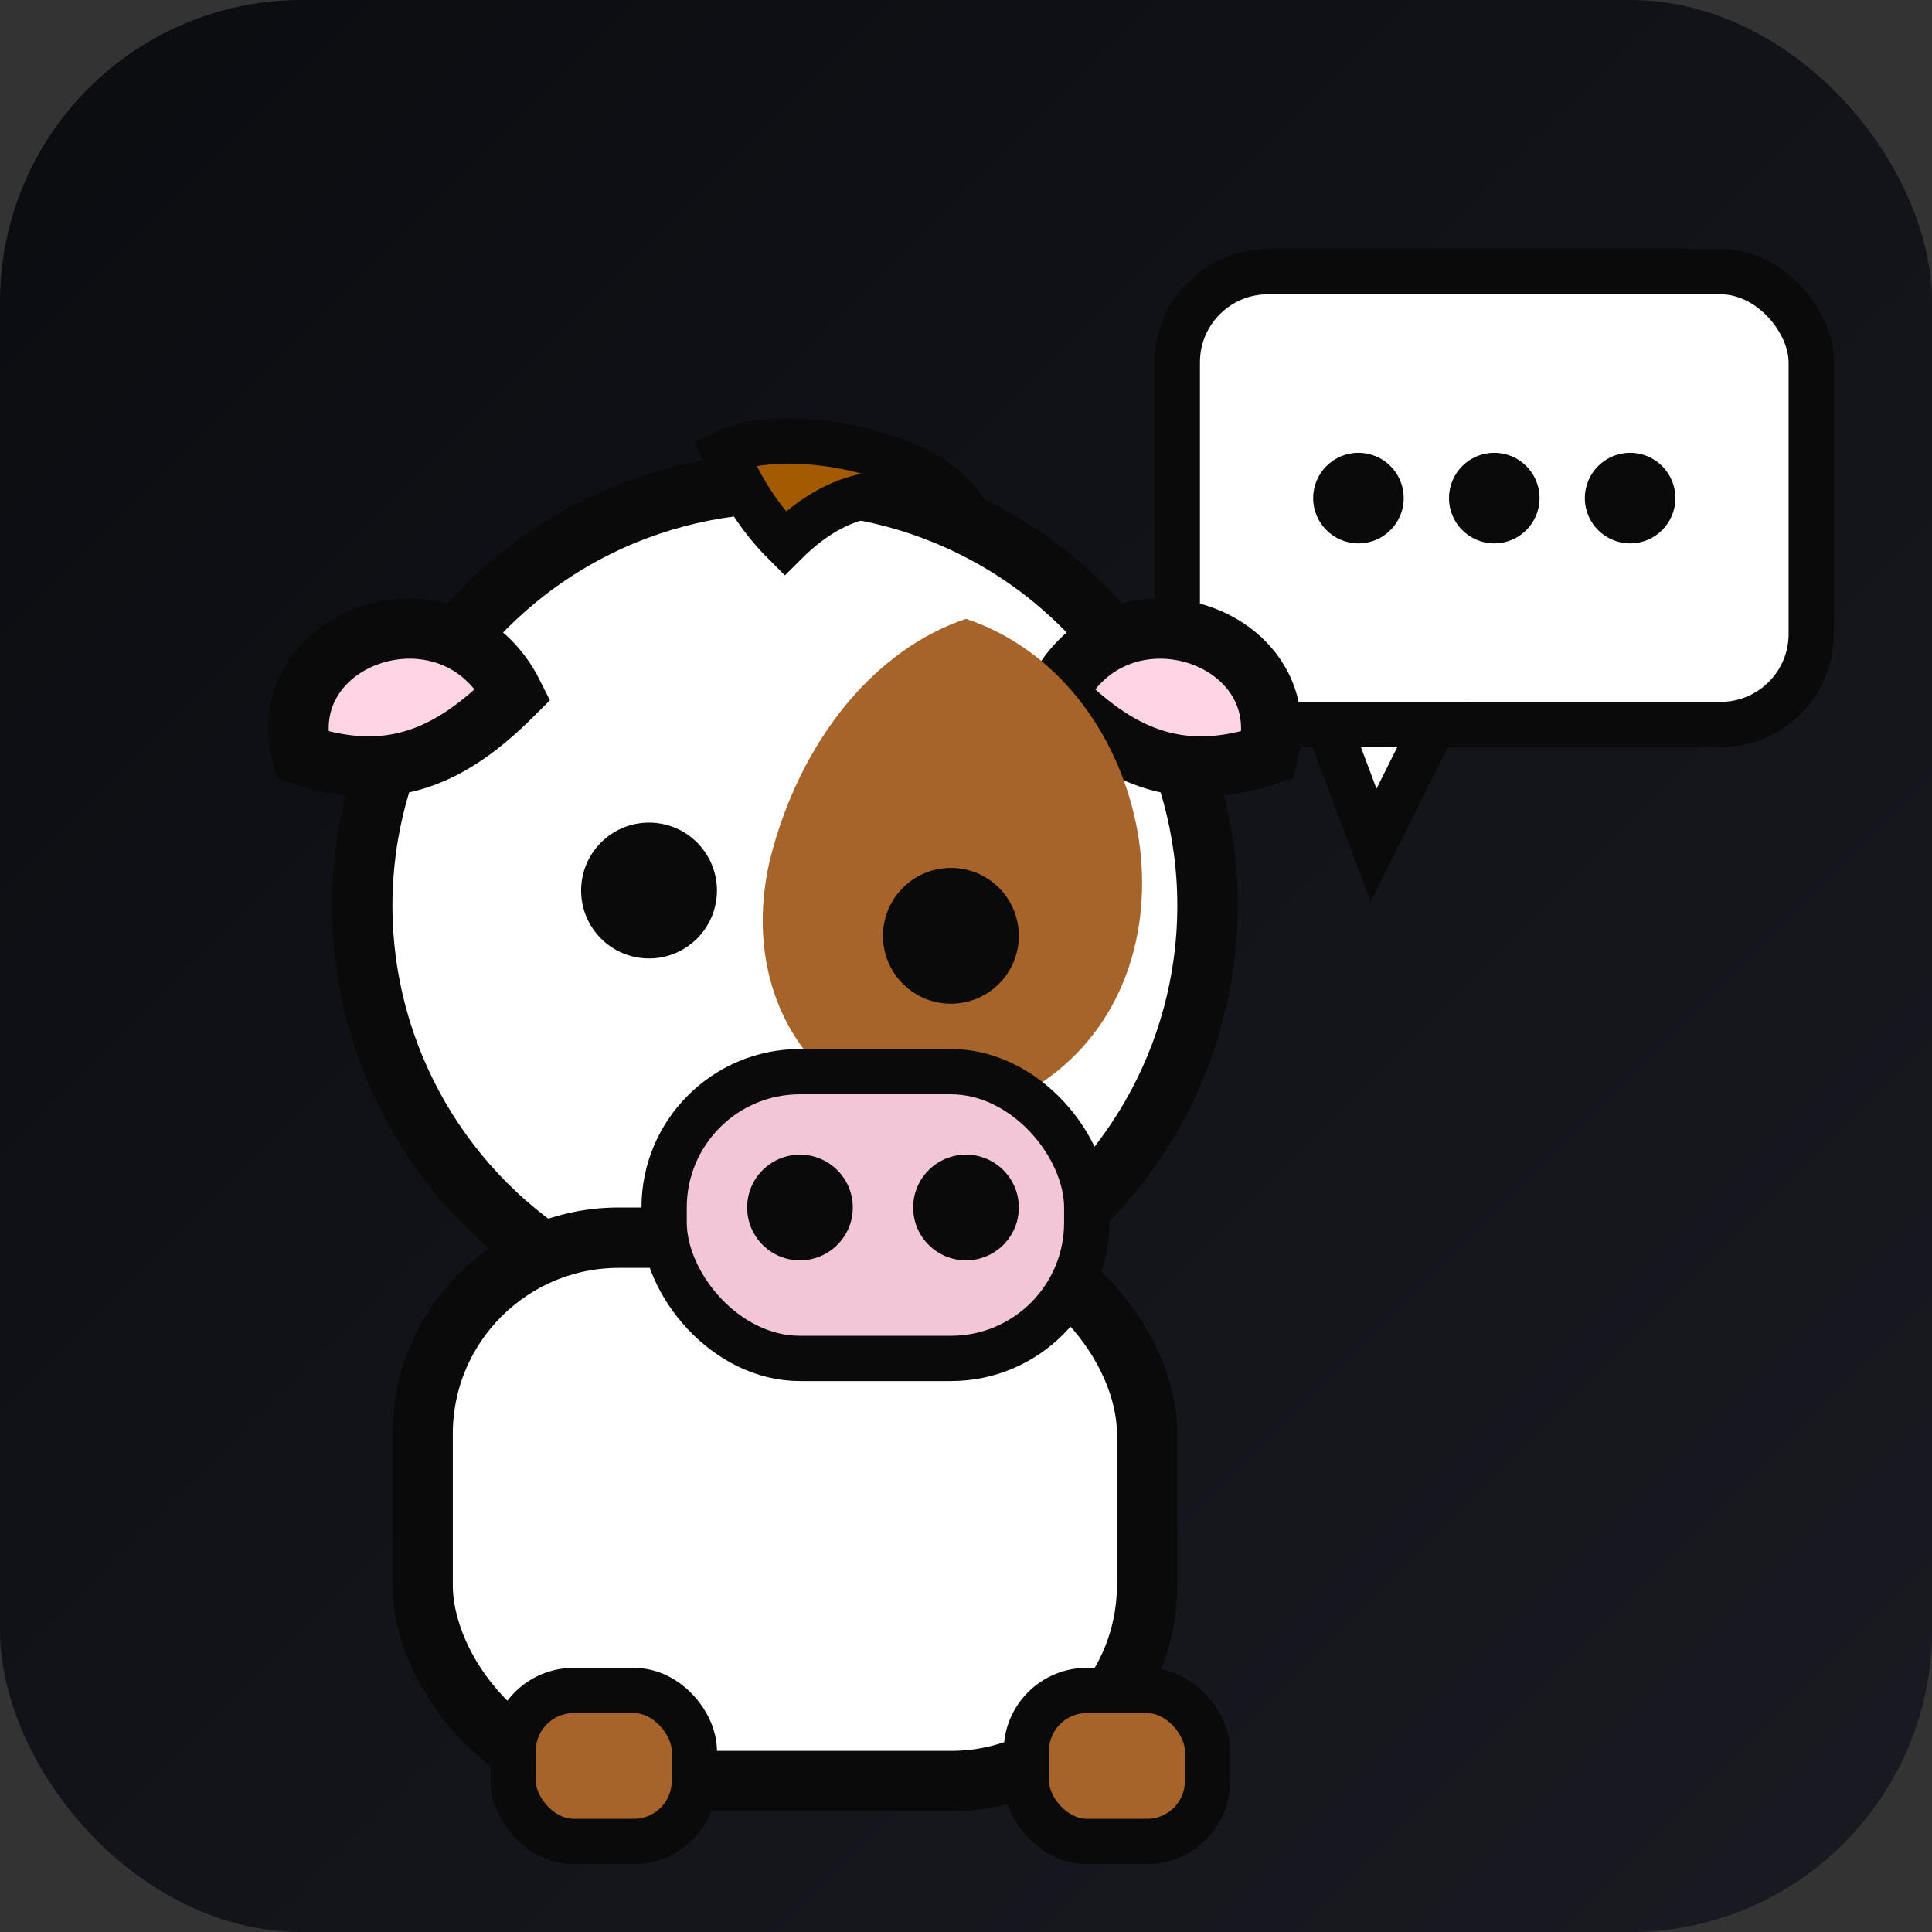 <svg xmlns="http://www.w3.org/2000/svg" width="256" height="256" viewBox="0 0 256 256">
  <rect x="0" y="0" width="256" height="256" fill="#333333" stroke="none"/>
  <defs>
    <linearGradient id="g" x1="0" x2="1" y1="0" y2="1">
      <stop offset="0" stop-color="#0b0c10"/>
      <stop offset="1" stop-color="#1a1b22"/>
    </linearGradient>
  </defs>
  <rect width="256" height="256" rx="40" fill="url(#g)"/>
  <!-- speech bubble -->
  <g transform="translate(156,36)">
    <rect x="0" y="0" width="84" height="60" rx="12" fill="#ffffff" stroke="#0a0a0a" stroke-width="6"/>
    <path d="M20 60 L34 60 L26 76 Z" fill="#ffffff" stroke="#0a0a0a" stroke-width="6"/>
    <circle cx="24" cy="30" r="6" fill="#0a0a0a"/>
    <circle cx="42" cy="30" r="6" fill="#0a0a0a"/>
    <circle cx="60" cy="30" r="6" fill="#0a0a0a"/>
  </g>
  <!-- cute cow -->
  <g transform="translate(32,56)">
    <circle cx="72" cy="64" r="56" fill="#ffffff" stroke="#0a0a0a" stroke-width="8"/>
    <!-- ear left -->
    <path d="M8 44 C4 28, 28 20, 36 36 C28 44, 20 48, 8 44 Z" fill="#ffd5e5" stroke="#0a0a0a" stroke-width="8"/>
    <!-- ear right -->
    <path d="M136 44 C140 28, 116 20, 108 36 C116 44, 124 48, 136 44 Z" fill="#ffd5e5" stroke="#0a0a0a" stroke-width="8"/>
    <!-- forelock -->
    <path d="M64 4 C72 0, 92 4, 96 12 C88 8, 80 8, 72 16 C68 12, 66 8, 64 4 Z" fill="#a35a00" stroke="#0a0a0a" stroke-width="6"/>
    <!-- patch -->
    <path d="M96 26 C120 34, 128 70, 108 86 C88 102, 64 84, 70 58 C74 42, 84 30, 96 26 Z" fill="#a6642a"/>
    <!-- eyes -->
    <circle cx="54" cy="62" r="9" fill="#0a0a0a"/>
    <circle cx="94" cy="68" r="9" fill="#0a0a0a"/>
    <!-- body -->
    <rect x="24" y="108" width="96" height="72" rx="26" fill="#ffffff" stroke="#0a0a0a" stroke-width="8"/>
    <!-- hooves -->
    <rect x="36" y="168" width="24" height="20" rx="8" fill="#a6642a" stroke="#0a0a0a" stroke-width="6"/>
    <rect x="104" y="168" width="24" height="20" rx="8" fill="#a6642a" stroke="#0a0a0a" stroke-width="6"/>
    <!-- snout -->
    <rect x="56" y="86" width="56" height="38" rx="18" fill="#f3c6d7" stroke="#0a0a0a" stroke-width="6"/>
    <circle cx="74" cy="104" r="7" fill="#0a0a0a"/>
    <circle cx="96" cy="104" r="7" fill="#0a0a0a"/>
  </g>
</svg>
